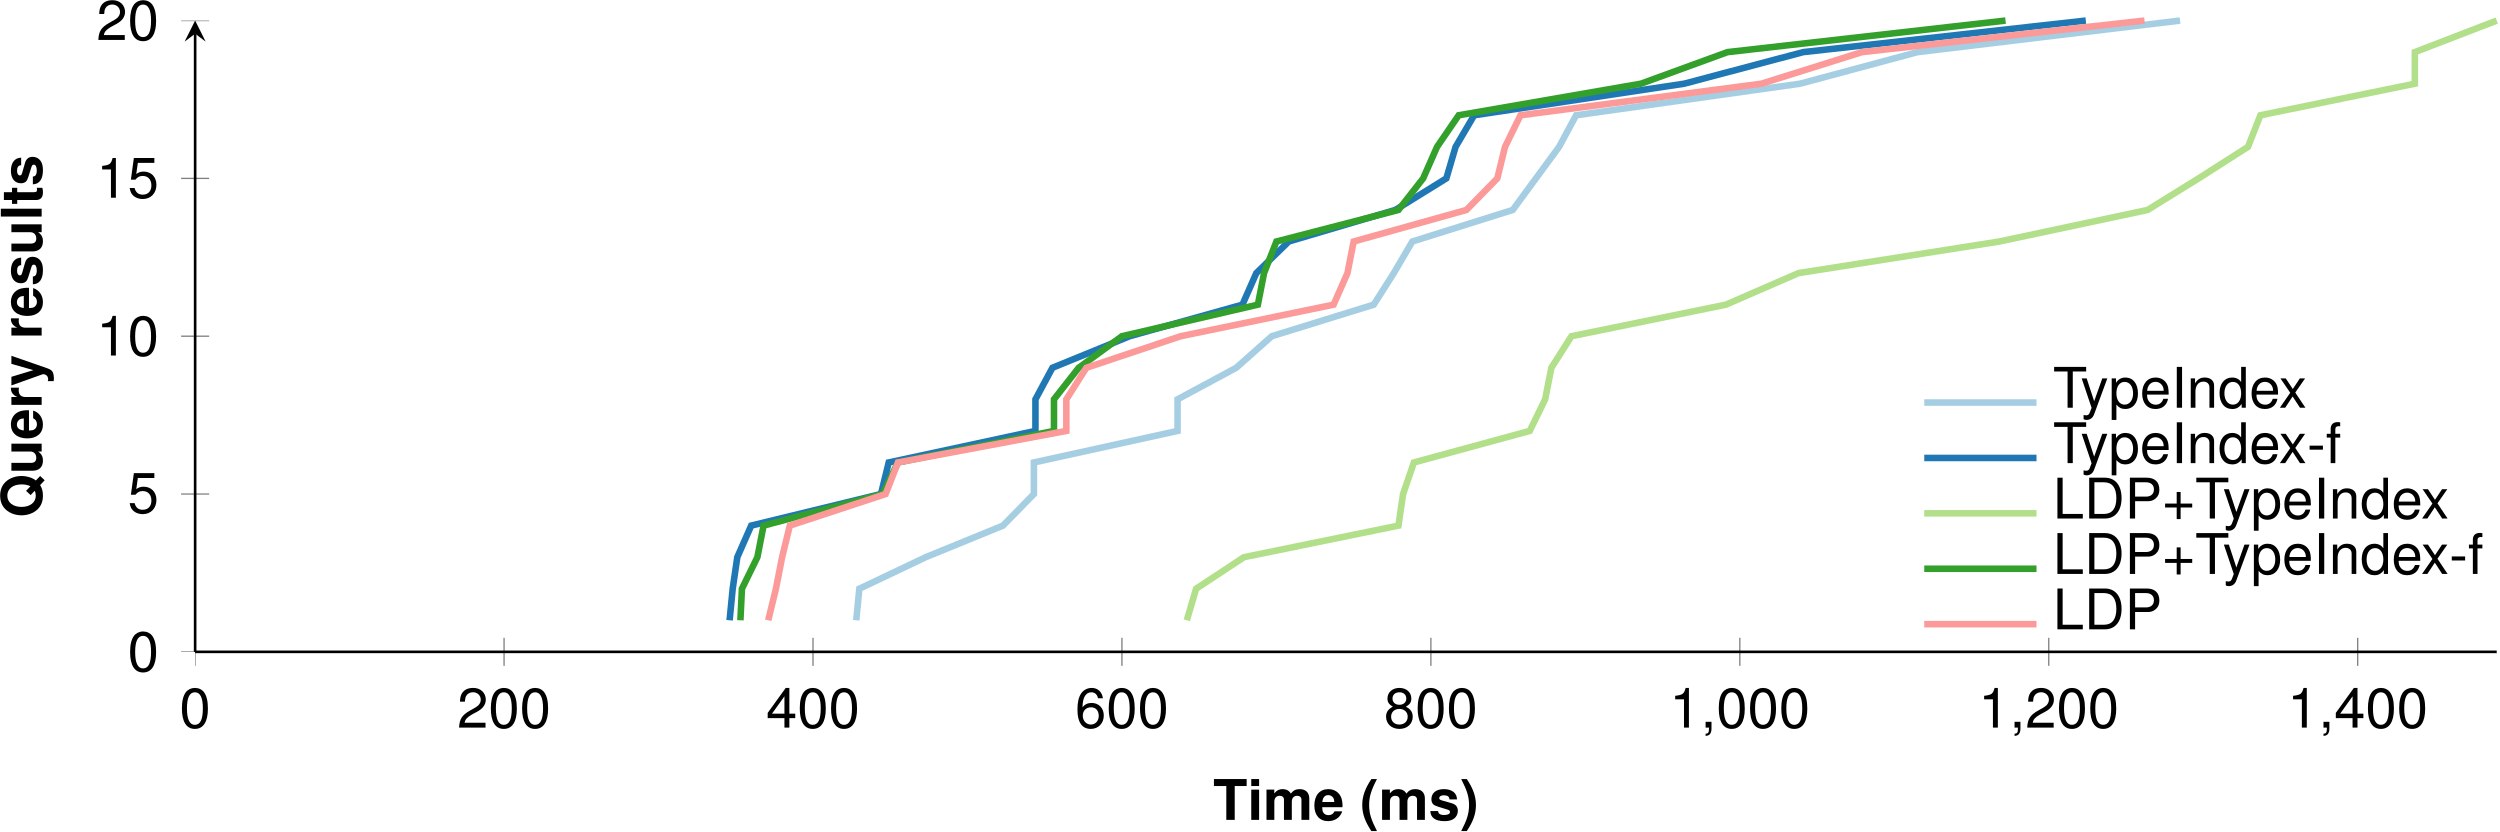 <?xml version='1.0' encoding='UTF-8'?>
<!-- This file was generated by dvisvgm 2.11.1 -->
<svg version='1.1' xmlns='http://www.w3.org/2000/svg' xmlns:xlink='http://www.w3.org/1999/xlink' width='378.756pt' height='126.058pt' viewBox='3.156 -129.159 378.756 126.058'>
<defs>
<clipPath id='clip1'>
<path d='M32.719 111.328H381.414V-267.774H32.719'/>
</clipPath>
<clipPath id='clip2'>
<path d='M-109.043-30.402V-126.043H523.176V-30.402'/>
</clipPath>
<path id='g1-40' d='M1.723-6.186C.747-4.718 .339-3.547 .339-2.249C.339-.942 .747 .229 1.723 1.697H2.571C1.672-.051 1.383-1.001 1.383-2.249C1.383-3.488 1.672-4.455 2.571-6.186H1.723Z'/>
<path id='g1-41' d='M1.035 1.697C2.011 .229 2.419-.942 2.419-2.24C2.419-3.547 2.011-4.718 1.035-6.186H.187C1.086-4.438 1.375-3.488 1.375-2.24C1.375-1.001 1.086-.034 .187 1.697H1.035Z'/>
<path id='g1-81' d='M5.643-.874C6.059-1.383 6.322-2.232 6.322-3.064C6.322-3.972 6-4.846 5.457-5.431C4.922-6.008 4.226-6.288 3.344-6.288S1.765-6.008 1.23-5.431C.687-4.846 .365-3.972 .365-3.047S.687-1.247 1.23-.662C1.765-.085 2.469 .195 3.344 .195C3.98 .195 4.455 .068 4.947-.229L5.677 .458L6.322-.229L5.643-.874ZM4.073-2.359L3.428-1.672L4.082-1.052C3.887-.95 3.607-.891 3.335-.891C2.317-.891 1.638-1.748 1.638-3.047S2.317-5.202 3.344-5.202C4.379-5.202 5.049-4.353 5.049-3.038C5.049-2.529 4.956-2.071 4.769-1.697L4.073-2.359Z'/>
<path id='g1-84' d='M3.267-5.126H5.075V-6.186H.119V-5.126H1.994V0H3.267V-5.126Z'/>
<path id='g1-101' d='M4.447-1.918C4.455-2.02 4.455-2.062 4.455-2.122C4.455-2.58 4.387-3.004 4.277-3.327C3.972-4.158 3.233-4.659 2.308-4.659C.993-4.659 .187-3.708 .187-2.172C.187-.704 .984 .195 2.283 .195C3.31 .195 4.141-.39 4.404-1.29H3.233C3.089-.925 2.758-.713 2.325-.713C1.986-.713 1.714-.857 1.544-1.112C1.434-1.281 1.392-1.485 1.375-1.918H4.447ZM1.392-2.707C1.468-3.403 1.765-3.751 2.291-3.751C2.588-3.751 2.86-3.607 3.03-3.369C3.14-3.199 3.191-3.021 3.216-2.707H1.392Z'/>
<path id='g1-105' d='M1.757-4.583H.569V0H1.757V-4.583ZM1.757-6.186H.569V-5.126H1.757V-6.186Z'/>
<path id='g1-108' d='M1.757-6.186H.569V0H1.757V-6.186Z'/>
<path id='g1-109' d='M.509-4.583V0H1.697V-2.75C1.697-3.31 2.003-3.649 2.512-3.649C2.911-3.649 3.157-3.42 3.157-3.055V0H4.345V-2.75C4.345-3.31 4.65-3.649 5.16-3.649C5.558-3.649 5.805-3.42 5.805-3.055V0H6.993V-3.242C6.993-4.133 6.45-4.659 5.533-4.659C4.956-4.659 4.549-4.455 4.192-3.98C3.972-4.413 3.513-4.659 2.945-4.659C2.419-4.659 2.079-4.481 1.689-4.014V-4.583H.509Z'/>
<path id='g1-114' d='M.535-4.583V0H1.723V-2.436C1.723-3.131 2.071-3.479 2.767-3.479C2.894-3.479 2.979-3.471 3.14-3.445V-4.65C3.072-4.659 3.03-4.659 2.996-4.659C2.453-4.659 1.977-4.303 1.723-3.683V-4.583H.535Z'/>
<path id='g1-115' d='M4.286-3.106C4.269-4.073 3.522-4.659 2.291-4.659C1.129-4.659 .407-4.073 .407-3.131C.407-2.826 .501-2.563 .662-2.385C.823-2.223 .967-2.147 1.409-2.003L2.826-1.561C3.123-1.468 3.225-1.375 3.225-1.188C3.225-.908 2.894-.738 2.342-.738C2.037-.738 1.791-.798 1.638-.9C1.511-.993 1.46-1.086 1.409-1.332H.246C.28-.331 1.018 .195 2.41 .195C3.047 .195 3.53 .059 3.87-.212S4.413-.908 4.413-1.358C4.413-1.952 4.116-2.334 3.513-2.512L2.011-2.945C1.68-3.047 1.595-3.114 1.595-3.301C1.595-3.556 1.867-3.725 2.283-3.725C2.851-3.725 3.131-3.522 3.14-3.106H4.286Z'/>
<path id='g1-116' d='M2.554-4.489H1.892V-5.72H.704V-4.489H.119V-3.7H.704V-.883C.704-.161 1.086 .195 1.867 .195C2.13 .195 2.342 .17 2.554 .102V-.73C2.436-.713 2.368-.704 2.283-.704C1.969-.704 1.892-.798 1.892-1.205V-3.7H2.554V-4.489Z'/>
<path id='g1-117' d='M4.591 0V-4.583H3.403V-1.714C3.403-1.171 3.021-.815 2.444-.815C1.935-.815 1.68-1.086 1.68-1.638V-4.583H.492V-1.392C.492-.382 1.052 .195 2.028 .195C2.648 .195 3.064-.034 3.403-.543V0H4.591Z'/>
<path id='g1-121' d='M3.344-4.583L2.393-1.247L1.383-4.583H.076L1.782 .187V.195V.221C1.782 .653 1.46 .984 1.044 .984C.95 .984 .883 .976 .73 .933V1.825C.908 1.85 1.01 1.858 1.154 1.858C1.451 1.858 1.808 1.799 2.011 1.714C2.342 1.578 2.486 1.383 2.682 .84L4.566-4.583H3.344Z'/>
<path id='g3-43' d='M4.532-2.266H2.775V-4.022H2.181V-2.266H.424V-1.672H2.181V.085H2.775V-1.672H4.532V-2.266Z'/>
<path id='g3-44' d='M.738-.883V0H1.247V.153C1.247 .738 1.137 .908 .738 .925V1.247C1.332 1.247 1.629 .866 1.629 .136V-.883H.738Z'/>
<path id='g3-45' d='M2.41-2.648H.39V-2.037H2.41V-2.648Z'/>
<path id='g3-48' d='M2.334-6.017C1.774-6.017 1.264-5.771 .95-5.355C.56-4.829 .365-4.022 .365-2.911C.365-.883 1.044 .195 2.334 .195C3.607 .195 4.303-.883 4.303-2.86C4.303-4.031 4.116-4.812 3.717-5.355C3.403-5.779 2.902-6.017 2.334-6.017ZM2.334-5.355C3.14-5.355 3.539-4.54 3.539-2.928C3.539-1.222 3.148-.424 2.317-.424C1.528-.424 1.129-1.256 1.129-2.902S1.528-5.355 2.334-5.355Z'/>
<path id='g3-49' d='M2.198-4.286V0H2.945V-6.017H2.453C2.189-5.092 2.02-4.964 .866-4.82V-4.286H2.198Z'/>
<path id='g3-50' d='M4.294-.738H1.129C1.205-1.23 1.477-1.544 2.215-1.977L3.064-2.436C3.904-2.894 4.336-3.513 4.336-4.252C4.336-4.752 4.133-5.219 3.776-5.541S2.979-6.017 2.41-6.017C1.646-6.017 1.078-5.745 .747-5.236C.535-4.914 .441-4.54 .424-3.929H1.171C1.197-4.336 1.247-4.583 1.349-4.778C1.544-5.143 1.935-5.363 2.385-5.363C3.064-5.363 3.573-4.88 3.573-4.235C3.573-3.759 3.293-3.352 2.758-3.047L1.977-2.605C.721-1.892 .356-1.324 .289 0H4.294V-.738Z'/>
<path id='g3-52' d='M2.775-1.443V0H3.522V-1.443H4.413V-2.113H3.522V-6.017H2.97L.238-2.232V-1.443H2.775ZM2.775-2.113H.891L2.775-4.744V-2.113Z'/>
<path id='g3-53' d='M4.039-6.017H.933L.484-2.741H1.171C1.519-3.157 1.808-3.301 2.274-3.301C3.08-3.301 3.59-2.75 3.59-1.858C3.59-.993 3.089-.467 2.274-.467C1.621-.467 1.222-.798 1.044-1.477H.297C.399-.984 .484-.747 .662-.526C1.001-.068 1.612 .195 2.291 .195C3.505 .195 4.353-.687 4.353-1.96C4.353-3.148 3.564-3.963 2.41-3.963C1.986-3.963 1.646-3.853 1.298-3.598L1.536-5.278H4.039V-6.017Z'/>
<path id='g3-54' d='M4.226-4.447C4.082-5.431 3.437-6.017 2.52-6.017C1.858-6.017 1.264-5.694 .908-5.16C.535-4.574 .365-3.836 .365-2.741C.365-1.731 .518-1.086 .874-.552C1.197-.068 1.723 .195 2.385 .195C3.53 .195 4.353-.653 4.353-1.833C4.353-2.953 3.59-3.742 2.512-3.742C1.918-3.742 1.451-3.513 1.129-3.072C1.137-4.54 1.612-5.355 2.469-5.355C2.996-5.355 3.361-5.024 3.479-4.447H4.226ZM2.419-3.08C3.14-3.08 3.59-2.58 3.59-1.774C3.59-1.018 3.08-.467 2.393-.467C1.697-.467 1.171-1.044 1.171-1.816C1.171-2.563 1.68-3.08 2.419-3.08Z'/>
<path id='g3-56' d='M3.318-3.165C3.938-3.539 4.141-3.844 4.141-4.413C4.141-5.355 3.403-6.017 2.334-6.017C1.273-6.017 .526-5.355 .526-4.413C.526-3.853 .73-3.547 1.341-3.165C.653-2.834 .314-2.334 .314-1.672C.314-.569 1.146 .195 2.334 .195S4.353-.569 4.353-1.663C4.353-2.334 4.014-2.834 3.318-3.165ZM2.334-5.355C2.97-5.355 3.378-4.981 3.378-4.396C3.378-3.836 2.962-3.462 2.334-3.462S1.29-3.836 1.29-4.404C1.29-4.981 1.706-5.355 2.334-5.355ZM2.334-2.834C3.08-2.834 3.59-2.359 3.59-1.655C3.59-.942 3.08-.467 2.317-.467C1.587-.467 1.078-.95 1.078-1.655S1.587-2.834 2.334-2.834Z'/>
<path id='g3-68' d='M.755 0H3.14C4.701 0 5.66-1.171 5.66-3.097C5.66-5.015 4.71-6.186 3.14-6.186H.755V0ZM1.544-.696V-5.491H3.004C4.226-5.491 4.871-4.667 4.871-3.089C4.871-1.528 4.226-.696 3.004-.696H1.544Z'/>
<path id='g3-73' d='M1.646-6.186H.849V0H1.646V-6.186Z'/>
<path id='g3-76' d='M1.468-6.186H.679V0H4.523V-.696H1.468V-6.186Z'/>
<path id='g3-80' d='M1.561-2.622H3.505C3.989-2.622 4.37-2.767 4.701-3.064C5.075-3.403 5.236-3.802 5.236-4.37C5.236-5.533 4.549-6.186 3.327-6.186H.772V0H1.561V-2.622ZM1.561-3.318V-5.491H3.208C3.963-5.491 4.413-5.083 4.413-4.404S3.963-3.318 3.208-3.318H1.561Z'/>
<path id='g3-84' d='M3.004-5.491H5.032V-6.186H.178V-5.491H2.215V0H3.004V-5.491Z'/>
<path id='g3-100' d='M4.201-6.186H3.496V-3.887C3.199-4.336 2.724-4.574 2.13-4.574C.976-4.574 .221-3.649 .221-2.232C.221-.73 .959 .195 2.155 .195C2.767 .195 3.191-.034 3.573-.586V0H4.201V-6.186ZM2.249-3.912C3.013-3.912 3.496-3.233 3.496-2.172C3.496-1.146 3.004-.467 2.257-.467C1.477-.467 .959-1.154 .959-2.189S1.477-3.912 2.249-3.912Z'/>
<path id='g3-101' d='M4.353-1.986C4.353-2.665 4.303-3.072 4.175-3.403C3.887-4.133 3.208-4.574 2.376-4.574C1.137-4.574 .339-3.624 .339-2.164S1.112 .195 2.359 .195C3.378 .195 4.082-.382 4.26-1.349H3.547C3.352-.764 2.953-.458 2.385-.458C1.935-.458 1.553-.662 1.315-1.035C1.146-1.29 1.086-1.544 1.078-1.986H4.353ZM1.095-2.563C1.154-3.386 1.655-3.921 2.368-3.921C3.064-3.921 3.598-3.344 3.598-2.614C3.598-2.597 3.598-2.58 3.59-2.563H1.095Z'/>
<path id='g3-102' d='M2.189-4.447H1.451V-5.143C1.451-5.44 1.621-5.592 1.943-5.592C2.003-5.592 2.028-5.592 2.189-5.584V-6.169C2.028-6.203 1.935-6.212 1.791-6.212C1.137-6.212 .747-5.839 .747-5.202V-4.447H.153V-3.87H.747V0H1.451V-3.87H2.189V-4.447Z'/>
<path id='g3-110' d='M.594-4.447V0H1.307V-2.453C1.307-3.361 1.782-3.955 2.512-3.955C3.072-3.955 3.428-3.615 3.428-3.08V0H4.133V-3.361C4.133-4.099 3.581-4.574 2.724-4.574C2.062-4.574 1.638-4.319 1.247-3.7V-4.447H.594Z'/>
<path id='g3-112' d='M.458 1.85H1.171V-.467C1.544-.008 1.96 .195 2.537 .195C3.683 .195 4.438-.73 4.438-2.147C4.438-3.641 3.708-4.574 2.529-4.574C1.926-4.574 1.443-4.303 1.112-3.776V-4.447H.458V1.85ZM2.41-3.912C3.191-3.912 3.7-3.225 3.7-2.164C3.7-1.154 3.182-.467 2.41-.467C1.663-.467 1.171-1.146 1.171-2.189S1.663-3.912 2.41-3.912Z'/>
<path id='g3-120' d='M2.478-2.3L3.972-4.447H3.174L2.105-2.834L1.035-4.447H.229L1.714-2.266L.144 0H.95L2.079-1.706L3.191 0H4.014L2.478-2.3Z'/>
<path id='g3-121' d='M3.293-4.447L2.062-.984L.925-4.447H.17L1.672 .017L1.4 .721C1.29 1.035 1.129 1.154 .832 1.154C.73 1.154 .611 1.137 .458 1.103V1.74C.603 1.816 .747 1.85 .933 1.85C1.163 1.85 1.409 1.774 1.595 1.638C1.816 1.477 1.943 1.29 2.079 .933L4.056-4.447H3.293Z'/>
</defs>
<g id='page1'>
<path d='M132.879-35.184L133.348-39.965L143.411-44.746L155.114-49.531L159.793-54.312V-59.094L181.559-63.875V-68.66L190.45-73.441L195.832-78.223L211.278-83.004L214.321-87.785L217.129-92.57L232.34-97.352L235.852-102.133L239.364-106.914L241.938-111.695L275.872-116.48L293.657-121.262L333.438-126.043' stroke='#a6cee3' fill='none' stroke-width='.996' stroke-miterlimit='10'/>
<path d='M113.691-35.184L114.16-39.965L114.859-44.746L116.969-49.531L136.625-54.312L137.797-59.094L160.028-63.875V-68.66L162.602-73.441L174.305-78.223L191.387-83.004L193.493-87.785L198.407-92.57L214.555-97.352L222.278-102.133L223.684-106.914L226.493-111.695L258.317-116.481L276.336-121.262L319.164-126.043' stroke='#1f78b4' fill='none' stroke-width='.996' stroke-miterlimit='10'/>
<path d='M182.961-35.184L184.368-39.965L191.622-44.746L215.024-49.531L215.727-54.312L217.364-59.094L234.914-63.875L237.254-68.66L238.192-73.441L241.235-78.223L264.637-83.004L275.637-87.785L306.059-92.57L328.524-97.352L336.247-102.133L343.735-106.914L345.61-111.695L369.012-116.481V-121.262L381.414-126.043' stroke='#b2df8a' fill='none' stroke-width='.996' stroke-miterlimit='10'/>
<path d='M115.328-35.184L115.562-39.965L117.902-44.746L118.84-49.531L136.86-54.312L139.2-59.094L162.836-63.875V-68.66L166.582-73.441L173.133-78.223L193.727-83.004L194.664-87.785L196.536-92.57L215.024-97.352L218.766-102.133L220.875-106.914L224.149-111.695L251.766-116.481L264.872-121.262L306.997-126.043' stroke='#33a02c' fill='none' stroke-width='.996' stroke-miterlimit='10'/>
<path d='M119.543-35.184L120.711-39.965L121.648-44.746L122.816-49.531L137.329-54.312L139.2-59.094L164.707-63.875V-68.66L167.75-73.441L182.028-78.223L205.196-83.004L207.301-87.785L208.239-92.57L225.321-97.352L230-102.133L231.172-106.914L233.512-111.695L270.02-116.481L285.231-121.262L328.055-126.043' stroke='#fb9a99' fill='none' stroke-width='.996' stroke-miterlimit='10'/>
<path d='M32.719-28.277V-32.527M79.523-28.277V-32.527M126.328-28.277V-32.527M173.133-28.277V-32.527M219.938-28.277V-32.527M266.743-28.277V-32.527M313.547-28.277V-32.527M360.352-28.277V-32.527' stroke='#808080' fill='none' stroke-width='.199' stroke-miterlimit='10' clip-path='url(#clip1)'/>
<path d='M30.594-30.402H34.844M30.594-54.312H34.844M30.594-78.223H34.844M30.594-102.133H34.844M30.594-126.043H34.844' stroke='#808080' fill='none' stroke-width='.199' stroke-miterlimit='10' clip-path='url(#clip2)'/>
<path d='M32.719-30.402H381.414' stroke='#000' fill='none' stroke-width='.399' stroke-miterlimit='10'/>
<path d='M32.719-30.402V-124.051' stroke='#000' fill='none' stroke-width='.399' stroke-miterlimit='10'/>
<path d='M32.719-126.043L31.125-122.856L32.719-124.051L34.313-122.856'/>
<g transform='matrix(1 0 0 1 -35.087 41.883)'>
<use x='65.438' y='-60.804' xlink:href='#g3-48'/>
</g>
<g transform='matrix(1 0 0 1 6.981 41.883)'>
<use x='65.438' y='-60.804' xlink:href='#g3-50'/>
<use x='70.174' y='-60.804' xlink:href='#g3-48'/>
<use x='74.91' y='-60.804' xlink:href='#g3-48'/>
</g>
<g transform='matrix(1 0 0 1 53.786 41.883)'>
<use x='65.438' y='-60.804' xlink:href='#g3-52'/>
<use x='70.174' y='-60.804' xlink:href='#g3-48'/>
<use x='74.91' y='-60.804' xlink:href='#g3-48'/>
</g>
<g transform='matrix(1 0 0 1 100.591 41.883)'>
<use x='65.438' y='-60.804' xlink:href='#g3-54'/>
<use x='70.174' y='-60.804' xlink:href='#g3-48'/>
<use x='74.91' y='-60.804' xlink:href='#g3-48'/>
</g>
<g transform='matrix(1 0 0 1 147.396 41.883)'>
<use x='65.438' y='-60.804' xlink:href='#g3-56'/>
<use x='70.174' y='-60.804' xlink:href='#g3-48'/>
<use x='74.91' y='-60.804' xlink:href='#g3-48'/>
</g>
<g transform='matrix(1 0 0 1 190.648 41.883)'>
<use x='65.438' y='-60.804' xlink:href='#g3-49'/>
<use x='70.174' y='-60.804' xlink:href='#g3-44'/>
<use x='72.542' y='-60.804' xlink:href='#g3-48'/>
<use x='77.278' y='-60.804' xlink:href='#g3-48'/>
<use x='82.014' y='-60.804' xlink:href='#g3-48'/>
</g>
<g transform='matrix(1 0 0 1 237.453 41.883)'>
<use x='65.438' y='-60.804' xlink:href='#g3-49'/>
<use x='70.174' y='-60.804' xlink:href='#g3-44'/>
<use x='72.542' y='-60.804' xlink:href='#g3-50'/>
<use x='77.278' y='-60.804' xlink:href='#g3-48'/>
<use x='82.014' y='-60.804' xlink:href='#g3-48'/>
</g>
<g transform='matrix(1 0 0 1 284.258 41.883)'>
<use x='65.438' y='-60.804' xlink:href='#g3-49'/>
<use x='70.174' y='-60.804' xlink:href='#g3-44'/>
<use x='72.542' y='-60.804' xlink:href='#g3-52'/>
<use x='77.278' y='-60.804' xlink:href='#g3-48'/>
<use x='82.014' y='-60.804' xlink:href='#g3-48'/>
</g>
<g transform='matrix(1 0 0 1 -42.935 33.333)'>
<use x='65.438' y='-60.804' xlink:href='#g3-48'/>
</g>
<g transform='matrix(1 0 0 1 -42.935 9.344)'>
<use x='65.438' y='-60.804' xlink:href='#g3-53'/>
</g>
<g transform='matrix(1 0 0 1 -47.672 -14.488)'>
<use x='65.438' y='-60.804' xlink:href='#g3-49'/>
<use x='70.174' y='-60.804' xlink:href='#g3-48'/>
</g>
<g transform='matrix(1 0 0 1 -47.672 -38.398)'>
<use x='65.438' y='-60.804' xlink:href='#g3-49'/>
<use x='70.174' y='-60.804' xlink:href='#g3-53'/>
</g>
<g transform='matrix(1 0 0 1 -47.672 -62.309)'>
<use x='65.438' y='-60.804' xlink:href='#g3-50'/>
<use x='70.174' y='-60.804' xlink:href='#g3-48'/>
</g>
<g transform='matrix(1 0 0 1 121.513 55.858)'>
<use x='65.438' y='-60.804' xlink:href='#g1-84'/>
<use x='70.643' y='-60.804' xlink:href='#g1-105'/>
<use x='73.01' y='-60.804' xlink:href='#g1-109'/>
<use x='80.583' y='-60.804' xlink:href='#g1-101'/>
<use x='87.687' y='-60.804' xlink:href='#g1-40'/>
<use x='90.523' y='-60.804' xlink:href='#g1-109'/>
<use x='98.096' y='-60.804' xlink:href='#g1-115'/>
<use x='102.832' y='-60.804' xlink:href='#g1-41'/>
</g>
<g transform='matrix(0 -1 1 0 70.27 14.716)'>
<use x='65.438' y='-60.804' xlink:href='#g1-81'/>
<use x='72.065' y='-60.804' xlink:href='#g1-117'/>
<use x='77.27' y='-60.804' xlink:href='#g1-101'/>
<use x='82.005' y='-60.804' xlink:href='#g1-114'/>
<use x='85.404' y='-60.804' xlink:href='#g1-121'/>
<use x='92.508' y='-60.804' xlink:href='#g1-114'/>
<use x='95.821' y='-60.804' xlink:href='#g1-101'/>
<use x='100.557' y='-60.804' xlink:href='#g1-115'/>
<use x='105.293' y='-60.804' xlink:href='#g1-117'/>
<use x='110.498' y='-60.804' xlink:href='#g1-108'/>
<use x='112.866' y='-60.804' xlink:href='#g1-116'/>
<use x='115.702' y='-60.804' xlink:href='#g1-115'/>
</g>
<path d='M294.684-68.172H303.188H311.692' stroke='#a6cee3' fill='none' stroke-width='.996' stroke-miterlimit='10'/>
<g transform='matrix(1 0 0 1 230.74 26.99)'>
<use x='83.442' y='-94.378' xlink:href='#g3-84'/>
<use x='87.625' y='-94.378' xlink:href='#g3-121'/>
<use x='91.884' y='-94.378' xlink:href='#g3-112'/>
<use x='96.62' y='-94.378' xlink:href='#g3-101'/>
<use x='101.356' y='-94.378' xlink:href='#g3-73'/>
<use x='103.724' y='-94.378' xlink:href='#g3-110'/>
<use x='108.46' y='-94.378' xlink:href='#g3-100'/>
<use x='113.196' y='-94.378' xlink:href='#g3-101'/>
<use x='117.676' y='-94.378' xlink:href='#g3-120'/>
</g>
<path d='M294.684-59.777H303.188H311.692' stroke='#1f78b4' fill='none' stroke-width='.996' stroke-miterlimit='10'/>
<g transform='matrix(1 0 0 1 230.74 26.99)'>
<use x='83.442' y='-85.985' xlink:href='#g3-84'/>
<use x='87.625' y='-85.985' xlink:href='#g3-121'/>
<use x='91.884' y='-85.985' xlink:href='#g3-112'/>
<use x='96.62' y='-85.985' xlink:href='#g3-101'/>
<use x='101.356' y='-85.985' xlink:href='#g3-73'/>
<use x='103.724' y='-85.985' xlink:href='#g3-110'/>
<use x='108.46' y='-85.985' xlink:href='#g3-100'/>
<use x='113.196' y='-85.985' xlink:href='#g3-101'/>
<use x='117.676' y='-85.985' xlink:href='#g3-120'/>
<use x='121.935' y='-85.985' xlink:href='#g3-45'/>
<use x='124.772' y='-85.985' xlink:href='#g3-102'/>
</g>
<path d='M294.684-51.387H303.188H311.692' stroke='#b2df8a' fill='none' stroke-width='.996' stroke-miterlimit='10'/>
<g transform='matrix(1 0 0 1 230.74 26.99)'>
<use x='83.442' y='-77.591' xlink:href='#g3-76'/>
<use x='88.178' y='-77.591' xlink:href='#g3-68'/>
<use x='94.328' y='-77.591' xlink:href='#g3-80'/>
<use x='100.01' y='-77.591' xlink:href='#g3-43'/>
<use x='104.984' y='-77.591' xlink:href='#g3-84'/>
<use x='109.167' y='-77.591' xlink:href='#g3-121'/>
<use x='113.426' y='-77.591' xlink:href='#g3-112'/>
<use x='118.162' y='-77.591' xlink:href='#g3-101'/>
<use x='122.898' y='-77.591' xlink:href='#g3-73'/>
<use x='125.266' y='-77.591' xlink:href='#g3-110'/>
<use x='130.002' y='-77.591' xlink:href='#g3-100'/>
<use x='134.738' y='-77.591' xlink:href='#g3-101'/>
<use x='139.218' y='-77.591' xlink:href='#g3-120'/>
</g>
<path d='M294.684-42.992H303.188H311.692' stroke='#33a02c' fill='none' stroke-width='.996' stroke-miterlimit='10'/>
<g transform='matrix(1 0 0 1 230.74 26.99)'>
<use x='83.442' y='-69.198' xlink:href='#g3-76'/>
<use x='88.178' y='-69.198' xlink:href='#g3-68'/>
<use x='94.328' y='-69.198' xlink:href='#g3-80'/>
<use x='100.01' y='-69.198' xlink:href='#g3-43'/>
<use x='104.984' y='-69.198' xlink:href='#g3-84'/>
<use x='109.167' y='-69.198' xlink:href='#g3-121'/>
<use x='113.426' y='-69.198' xlink:href='#g3-112'/>
<use x='118.162' y='-69.198' xlink:href='#g3-101'/>
<use x='122.898' y='-69.198' xlink:href='#g3-73'/>
<use x='125.266' y='-69.198' xlink:href='#g3-110'/>
<use x='130.002' y='-69.198' xlink:href='#g3-100'/>
<use x='134.738' y='-69.198' xlink:href='#g3-101'/>
<use x='139.218' y='-69.198' xlink:href='#g3-120'/>
<use x='143.477' y='-69.198' xlink:href='#g3-45'/>
<use x='146.313' y='-69.198' xlink:href='#g3-102'/>
</g>
<path d='M294.684-34.598H303.188H311.692' stroke='#fb9a99' fill='none' stroke-width='.996' stroke-miterlimit='10'/>
<g transform='matrix(1 0 0 1 230.74 26.99)'>
<use x='83.442' y='-60.804' xlink:href='#g3-76'/>
<use x='88.178' y='-60.804' xlink:href='#g3-68'/>
<use x='94.328' y='-60.804' xlink:href='#g3-80'/>
</g>
</g>
</svg>